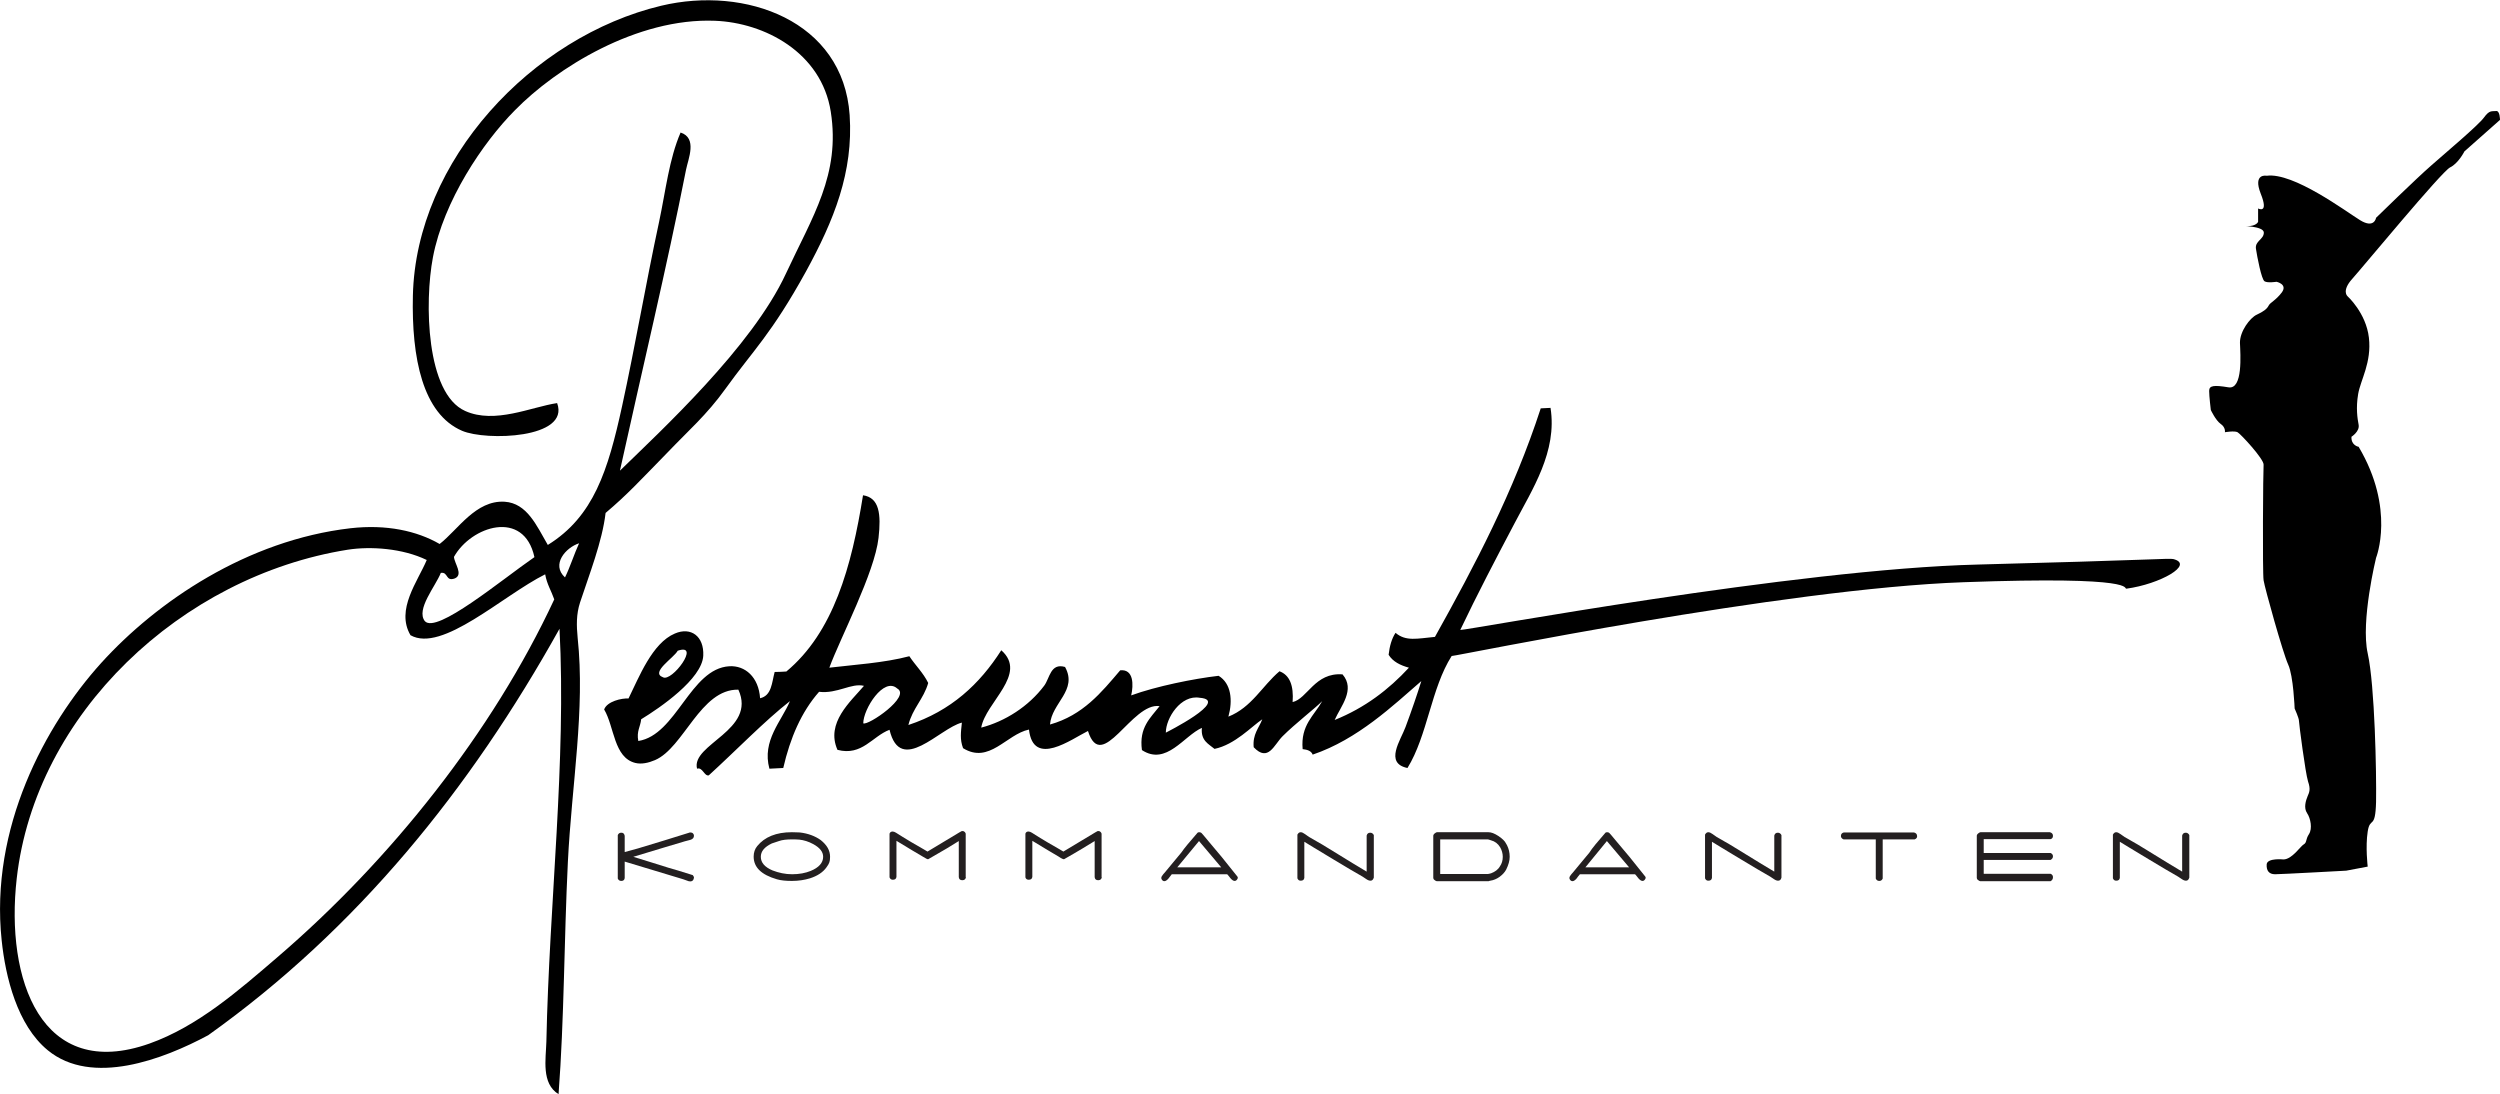 <?xml version="1.0" encoding="UTF-8"?>
<!-- Generator: Adobe Illustrator 19.0.0, SVG Export Plug-In  -->
<svg xmlns="http://www.w3.org/2000/svg" xmlns:xlink="http://www.w3.org/1999/xlink" xmlns:a="http://ns.adobe.com/AdobeSVGViewerExtensions/3.0/" x="0px" y="0px" width="1046.9px" height="458.2px" viewBox="0 0 1046.9 458.2" style="enable-background:new 0 0 1046.9 458.2;" xml:space="preserve">
<style type="text/css">
	.st0{fill:#231F20;}
</style>
<defs>
</defs>
<g>
	<path d="M303.8,162.8c11.5-16,19.2-22.8,33.7-49.1c11.7-21.4,19.9-41.6,18.3-65.5c-2.7-39.6-43.7-54.2-78.9-45.8   c-54,12.9-102.7,64.6-104,121.4c-0.6,26.1,4.1,49.5,20.6,56.6c10,4.3,45.3,3.3,39.8-11.6c-10.8,1.6-26.1,8.9-38.5,3.3   c-16.4-7.3-17.1-45.5-13.5-64.4c4.5-23.6,20.9-48,34.3-61.5C233,28.4,266.8,7.4,299.4,8.7c20.7,0.8,44.6,13.2,48.5,38.1   c4.1,26.3-7.7,43.9-18.8,67.8c-14.2,30.7-52.6,66-69.5,82.5c8.7-39.6,19.9-86.4,27.7-126.1c0.9-4.5,4.8-13.2-2.3-15.5   c-4.8,11.1-6.2,24.2-9,37.4c-5.6,26-10,52-15.5,77.2c-5.9,27-11.9,46.2-31.1,58.1c-4.7-8.1-8.7-17.5-18.1-18.1   c-12.1-0.7-19.5,11.7-27.2,17.7c-9.5-5.5-22.3-8.3-37.3-6.6c-43.3,5-81.1,30.7-104.4,56.4c-23.5,26-46.7,69.1-41.7,116.2   c1.6,15.3,6.5,35.5,19.3,46c18.5,15.2,48.4,3.8,67.2-6.3c62.4-44.5,109.6-102.9,147.1-170.2c2.9,55.4-4.3,114.6-5.5,172.9   c-0.2,7.3-2.2,17.5,5.1,22c2.4-31.7,2.3-64.6,3.9-97.2c1.6-32.4,7.3-63.9,4.1-93.9c-0.5-5.1-0.6-9.9,1-14.8   c3.8-11.6,9.3-25.5,10.7-37.5c9.2-7.8,13.8-12.9,26.4-25.8C287.9,180.7,296,173.7,303.8,162.8 M190.5,242.2c3.6-1.6-0.2-6.2-0.4-9   c7.2-12.9,29.3-20.1,33.7,0.1c-13.9,9.6-41,32.3-45.9,26.8c-3.8-4.9,4.5-14.6,6.7-20.2C187.8,239.4,186.5,243.7,190.5,242.2    M116.1,400.9c-16.3,14-33.3,28.9-53.5,36.1C17.2,453.1,2.2,410.1,7,367.9c7.8-69.1,69-126.6,138.6-137.7c9.6-1.5,23-0.6,33.1,4.3   c-3.7,8.9-13.1,20.8-6.8,31.5c13.2,7.5,38.6-16.6,56.4-25.5c0.7,4.1,2.6,7,3.8,10.5C206.3,306.4,163.7,360.1,116.1,400.9    M236.6,241.8c-5.9-5.4,0.3-12.5,5.9-14.3C240.4,232.1,238.8,237.3,236.6,241.8"></path>
</g>
<g>
	<path d="M611.5,263.8c7.1-14.9,14.9-29.8,22.7-44.6c7.4-14.2,18-30.1,15.1-48.4c-1.4,0.1-2.7,0.1-4.1,0.2   c-11.4,35-27.5,65.6-44.3,95.7c-7.4,0.7-12.2,2-16.5-1.7c-1.6,2.4-2.5,5.6-2.9,9.2c1.8,2.9,4.9,4.4,8.5,5.4   c-8.4,9.1-18.4,16.8-31.1,21.9c2.5-5.7,8.8-12.7,3.3-19.1c-11.6-0.9-14.7,10.2-20.9,11.6c0.5-6.9-1.2-11.3-5.5-12.9   c-7.3,6.2-11.6,15.1-21.4,19c1.9-6.8,1.2-13.9-4.1-17.1c-10.4,1.2-26.2,4.4-36.6,8.2c1-4.3,1.1-11.1-4.6-10.5   c-7.9,9.3-15.6,18.8-29.4,22.7c0.7-9.1,11.7-14.3,6.3-24.1c-6.1-1.8-6.4,4.7-8.7,7.8c-6.5,8.7-16.4,15-26.4,17.6   c1.8-10.6,19.7-22.4,8.4-32.4c-9,14.1-21,25.4-38.9,31.3c1.7-6.9,6.4-10.9,8.3-17.6c-2.1-4.3-5.4-7.4-7.9-11.2   c-10.5,2.8-23.5,3.6-33.5,4.8c4.5-12.3,19-39.8,20.6-54.4c1.1-9.8,0.4-16.8-6.5-17.8c-4.8,30-12.4,57.4-32.1,73.8   c-1.6,0.1-3.3,0.2-4.9,0.2c-1.2,4.4-1.2,9.9-6.1,11c-0.6-8.9-6.3-13.8-12.9-13.4c-16.4,1-22.1,28.8-38.1,31.3   c-0.8-4.1,0.9-6,1.2-9.1c7.9-4.8,25.5-16.9,26-26.6c0.4-8.2-5.2-12.2-11.9-9.3c-9.5,4-15,18.3-19.4,27.2c-2.8-0.2-9,1.2-10.2,4.6   c4.3,7.2,4,20.2,13.1,22.4c2.5,0.6,5.4,0,8.2-1.2c12.1-5.2,19-29.8,34.9-29.5c7.8,17-19.9,22.8-17.3,33.1c2.3-0.8,3,3.2,4.9,2.8   c11.1-10.1,23.6-23,34-31.1c-3.5,8.4-11.8,16.5-8.6,28.3c1.9-0.1,3.8-0.2,5.8-0.3c2.9-12.6,7.6-23.5,15-31.9   c7.7,0.9,13.5-3.8,18.8-2.5c-5.6,6.6-16.1,15.5-11.1,26.8c10.3,2.7,14.6-5.7,21.8-8.4c4.6,19.2,21-0.7,30.3-3   c-0.4,4-0.9,7,0.5,10.7c11,6.8,18.1-5.8,27.6-7.8c1.8,16,17.8,4,24.7,0.6c5.8,18.2,18.4-12.2,30-10.4c-3.8,4.9-8.7,8.9-7.4,18.4   c10.2,6.7,17.6-6,25.1-9.3c-0.5,5.4,2.8,6.7,5.3,8.8c8.6-1.8,15.5-9.4,20-12.4c-1.4,3.7-4.1,6.2-3.6,11.7c6.1,6.4,8.5-1,12.1-4.6   c5.2-5.2,13.5-11.6,16.6-14.7c-3.4,6.1-9.1,10-8.2,20.1c1.9,0.2,3.6,0.7,4.2,2.3c18.9-6.4,33.7-20.6,45.5-30.8   c-1.6,5.2-4.1,12.5-6.6,19.2c-2,5.5-9,15.2,0.8,17.2c8.4-13.6,9.9-33.4,18.5-46.9c2.7-0.1,138.4-28.2,214.4-30.9   c74.6-2.7,66.6,2.9,68.2,2.7c14-1.9,28.6-10.1,19.6-12.4c-1.6-0.4-11.5,0.5-81.8,2.3C751.6,238.3,614.1,264,611.5,263.8    M283.8,272.5c9.9-3.4-2.5,13.3-6.2,11.1C272.2,281.6,282.2,275.5,283.8,272.5 M361.5,302.9c0-6,8.6-19.6,14.2-14.6   C381.7,291.6,363.5,304,361.5,302.9 M488.2,306.8c0-6.1,6.3-16,14.2-14.6C515.3,293.2,488.2,306.8,488.2,306.8"></path>
</g>
<g>
	<path class="st0" d="M288.6,348.7c0.2-0.1,0.3-0.1,0.5-0.1c0.4,0,0.8,0.1,1.1,0.4c0.3,0.3,0.4,0.6,0.4,1c0,0.8-0.5,1.4-1.5,1.7   c-0.8,0.2-1.5,0.4-2.3,0.6c-4.8,1.4-12,3.6-21.6,6.5c4.7,1.4,9.6,3,14.8,4.6c2.2,0.6,5.5,1.6,9.9,3c0.2,0,0.3,0.2,0.5,0.5   c0.2,0.3,0.2,0.5,0.2,0.6c-0.1,1-0.6,1.6-1.5,1.6c-0.4,0-1-0.1-1.6-0.4c-0.5-0.2-0.9-0.3-1.4-0.5c-5.4-1.6-13.6-4.1-24.5-7.4v6.9   c-0.1,0.8-0.6,1.2-1.4,1.2c-0.7,0-1.2-0.3-1.5-1v-18.2c0.3-0.7,0.8-1,1.5-1c0.8,0,1.2,0.4,1.4,1.3v6.8c1-0.3,2.8-0.8,5.5-1.5   C274.6,353,281.8,350.9,288.6,348.7"></path>
</g>
<g>
	<path class="st0" d="M347.6,358.8c0,1-0.1,1.8-0.3,2.3c-0.2,0.6-0.6,1.3-1.2,2.1c-1.5,2.1-3.8,3.6-6.9,4.6   c-2.3,0.7-4.8,1.1-7.6,1.1c-2.5,0-4.6-0.2-6.3-0.7c-6.5-1.9-9.7-5-9.7-9.5c0-1.7,0.5-3.2,1.5-4.4c3.1-3.8,7.9-5.8,14.5-5.8   c1.4,0,2.5,0.1,3.3,0.1c3.5,0.4,6.4,1.5,8.8,3.2C346.3,353.9,347.6,356.1,347.6,358.8 M344.7,358.8c0-2.1-1.4-3.8-4.1-5.3   c-2-1.1-4-1.7-5.9-1.9c-1.3-0.1-2.3-0.1-3-0.1c-2.3,0-4.1,0.2-5.5,0.7c-0.7,0.2-1.8,0.6-3,1c-3.1,1.5-4.6,3.3-4.6,5.6   c0,2.4,1.6,4.3,4.9,5.7c2.6,1,5.3,1.6,8.2,1.6c3,0,5.6-0.5,7.8-1.4C342.9,363.3,344.7,361.3,344.7,358.8"></path>
</g>
<g>
	<path class="st0" d="M404.5,367.3c-0.1,0.8-0.6,1.3-1.5,1.3c-0.9,0-1.4-0.4-1.5-1.3v-15.1c-2.5,1.6-6.8,4.2-12.8,7.6   c-0.2,0.1-0.9-0.2-2.3-1.1c-2.4-1.4-6.1-3.6-11-6.6v15.1c-0.1,0.8-0.6,1.2-1.5,1.2c-0.7,0-1.1-0.3-1.4-1v-18.3   c0.2-0.6,0.7-0.9,1.3-0.9c0.4,0,0.9,0.2,1.4,0.5c1.7,1.1,3.8,2.4,6.5,4c4.1,2.3,6.3,3.7,6.7,3.9c3-1.8,7.4-4.5,13.3-8   c0.2-0.1,0.5-0.3,0.9-0.5c0.1-0.1,0.3-0.1,0.4-0.1c0.4,0,0.7,0.1,1,0.4c0.3,0.3,0.4,0.6,0.4,0.8V367.3z"></path>
</g>
<g>
	<path class="st0" d="M461.4,367.3c-0.1,0.8-0.6,1.3-1.5,1.3c-0.9,0-1.4-0.4-1.5-1.3v-15.1c-2.6,1.6-6.8,4.2-12.8,7.6   c-0.2,0.1-1-0.2-2.3-1.1c-2.4-1.4-6.1-3.6-11-6.6v15.1c-0.1,0.8-0.6,1.2-1.5,1.2c-0.7,0-1.2-0.3-1.4-1v-18.3   c0.2-0.6,0.6-0.9,1.3-0.9c0.4,0,0.9,0.2,1.4,0.5c1.7,1.1,3.8,2.4,6.5,4c4.1,2.3,6.3,3.7,6.7,3.9c3-1.8,7.4-4.5,13.3-8   c0.2-0.1,0.5-0.3,0.9-0.5c0.1-0.1,0.3-0.1,0.4-0.1c0.4,0,0.7,0.1,1,0.4c0.3,0.3,0.4,0.6,0.4,0.8V367.3z"></path>
</g>
<g>
	<path class="st0" d="M501.5,348.7c0.1-0.1,0.4-0.2,0.7-0.2c0.4,0,0.6,0.1,0.9,0.3c0.2,0.2,1.2,1.3,2.9,3.4   c3.3,3.8,7.4,8.8,12.2,14.9c0.2,0.3,0.2,0.7-0.1,1.1c-0.3,0.5-0.7,0.7-1.1,0.7c-0.5,0-1.1-0.4-1.7-1.1c-0.5-0.6-0.9-1.2-1.4-1.7   h-23.2c-0.5,0.6-0.9,1.2-1.4,1.8c-0.6,0.7-1.2,1.1-1.7,1.1c-0.4,0-0.8-0.2-1.1-0.7c-0.1-0.2-0.2-0.4-0.2-0.6c0-0.5,0.3-1,0.9-1.7   c0.4-0.4,0.8-0.9,1.2-1.4c1.8-2.2,4-4.8,6.3-7.6C495.9,355.2,498.2,352.5,501.5,348.7 M511.4,363.2l-9.3-11l-9.1,11H511.4z"></path>
</g>
<g>
	<path class="st0" d="M575.3,367.5c-0.3,0.9-0.7,1.3-1.4,1.3c-0.5,0-1.1-0.2-1.8-0.7c-0.5-0.3-1-0.7-1.5-1   c-3.2-1.8-7.2-4.2-12.2-7.2c-6.9-4.2-11-6.6-12.2-7.4v15.1c-0.1,0.8-0.6,1.2-1.5,1.2c-0.7,0-1.1-0.3-1.4-1v-18.3   c0.4-0.7,0.8-1,1.4-1c0.5,0,1.1,0.3,1.8,0.8c0.6,0.4,1.1,0.8,1.7,1.2c3.3,1.8,7.3,4.2,12.1,7.2c4,2.5,8,4.9,12,7.3v-15.1   c0.2-0.8,0.7-1.2,1.5-1.2c0.7,0,1.2,0.4,1.5,1V367.5z"></path>
</g>
<g>
	<path class="st0" d="M632.2,358.8c0,1.6-0.5,3.4-1.5,5.4c-0.6,1.1-1.5,2.1-2.9,3.1c-1,0.7-2.3,1.3-3.7,1.5   c-0.6,0.1-0.8,0.2-0.6,0.2h-21.9c-0.2,0-0.5-0.2-0.9-0.5c-0.4-0.3-0.5-0.6-0.5-0.9V350c0-0.3,0.2-0.7,0.6-1c0.4-0.3,0.7-0.5,1-0.5   h21.5c1.2,0,2.5,0.5,4.2,1.6c1.6,1.1,2.7,2.1,3.2,3.2c0.1,0.1,0.2,0.4,0.4,0.7C631.8,355.4,632.2,357,632.2,358.8 M629.3,358.8   c0-1.4-0.4-2.8-1.1-4c-0.9-1.5-2.2-2.5-3.8-2.9c-0.8-0.3-1.3-0.4-1.4-0.4h-19.9v14.5H623c0.2,0,0.7-0.1,1.4-0.3   c1.6-0.6,2.9-1.5,3.7-2.9C628.9,361.7,629.3,360.3,629.3,358.8"></path>
</g>
<g>
	<path class="st0" d="M672.3,348.7c0.1-0.1,0.4-0.2,0.7-0.2c0.4,0,0.7,0.1,0.9,0.3c0.2,0.2,1.2,1.3,2.9,3.4   c3.3,3.8,7.4,8.8,12.2,14.9c0.2,0.3,0.2,0.7-0.1,1.1c-0.3,0.5-0.7,0.7-1.1,0.7c-0.5,0-1.1-0.4-1.7-1.1c-0.5-0.6-0.9-1.2-1.4-1.7   h-23.1c-0.5,0.6-1,1.2-1.4,1.8c-0.6,0.7-1.2,1.1-1.7,1.1c-0.4,0-0.8-0.2-1.1-0.7c-0.1-0.2-0.2-0.4-0.2-0.6c0-0.5,0.3-1,0.9-1.7   c0.4-0.4,0.8-0.9,1.2-1.4c1.8-2.2,4-4.8,6.3-7.6C666.7,355.2,669,352.5,672.3,348.7 M682.2,363.2l-9.3-11l-9,11H682.2z"></path>
</g>
<g>
	<path class="st0" d="M746,367.5c-0.2,0.9-0.7,1.3-1.4,1.3c-0.5,0-1.1-0.2-1.8-0.7c-0.5-0.3-1-0.7-1.5-1c-3.2-1.8-7.2-4.2-12.2-7.2   c-6.9-4.2-11-6.6-12.2-7.4v15.1c-0.1,0.8-0.6,1.2-1.5,1.2c-0.7,0-1.1-0.3-1.4-1v-18.3c0.4-0.7,0.8-1,1.4-1c0.5,0,1.1,0.3,1.8,0.8   c0.6,0.4,1.1,0.8,1.7,1.2c3.3,1.8,7.3,4.2,12.1,7.2c4,2.5,8,4.9,12,7.3v-15.1c0.2-0.8,0.7-1.2,1.5-1.2c0.7,0,1.2,0.4,1.5,1V367.5z"></path>
</g>
<g>
	<path class="st0" d="M801.8,351.5h-13.4v16.4c-0.3,0.7-0.8,1-1.4,1c-0.7,0-1.2-0.3-1.5-1v-16.4H772c-0.7-0.3-1.1-0.8-1.1-1.4   c0-0.8,0.4-1.3,1.2-1.5h29.4c0.8,0.2,1.3,0.7,1.3,1.5C802.9,350.7,802.5,351.2,801.8,351.5"></path>
</g>
<g>
	<path class="st0" d="M858.7,369h-29.5c-0.2,0-0.5-0.2-0.9-0.5c-0.4-0.3-0.5-0.6-0.5-0.9V350c0-0.3,0.2-0.7,0.6-1   c0.4-0.3,0.7-0.5,1-0.5h29c0.8,0.2,1.3,0.7,1.3,1.5c0,0.7-0.3,1.2-1,1.4h-28v5.8h28c0.7,0.3,1,0.8,1,1.4c0,0.6-0.3,1.1-1,1.5h-28   v5.8h28c0.7,0.3,1,0.8,1,1.4C859.7,368.1,859.4,368.6,858.7,369"></path>
</g>
<g>
	<path class="st0" d="M916.8,367.5c-0.3,0.9-0.7,1.3-1.4,1.3c-0.5,0-1.1-0.2-1.8-0.7c-0.5-0.3-1-0.7-1.5-1   c-3.2-1.8-7.2-4.2-12.2-7.2c-6.9-4.2-11-6.6-12.2-7.4v15.1c-0.1,0.8-0.6,1.2-1.5,1.2c-0.7,0-1.1-0.3-1.4-1v-18.3   c0.4-0.7,0.8-1,1.4-1c0.5,0,1.1,0.3,1.8,0.8c0.6,0.4,1.1,0.8,1.7,1.2c3.3,1.8,7.3,4.2,12.1,7.2c4,2.5,8,4.9,12,7.3v-15.1   c0.2-0.8,0.7-1.2,1.5-1.2c0.7,0,1.2,0.4,1.5,1V367.5z"></path>
</g>
<path d="M956.2,359.9c0,0-6.7-0.7-7,2c-0.2,2.7,1,4.2,3.5,4.2s29.8-1.5,29.8-1.5l9-1.7c0,0-1-8.3,0-14.7s3.2-0.5,3.5-12.4  c0.2-11.9-0.5-48.7-3.5-62.2s3.5-40,3.5-40s8.2-20.4-7.3-46.5c0,0-3.2-0.5-3-4.2c0,0,3.5-2.2,3-5c-0.5-2.7-1.2-7-0.2-12.9  s5.7-13.2,4.5-23.6s-9-17.4-9-17.4s-2.5-2.2,2-7.2c4.5-5,37.5-45,41-46.7c3.5-1.7,6-6.7,6-6.7l14.9-13.2c0,0,0-4-1.7-3.7  c-1.7,0.2-2.7-0.5-5,2.7s-16.2,14.9-22.1,20.1c-6,5.2-23.1,21.9-23.1,21.9s-0.7,4.7-6.7,1c-6-3.7-27.9-20.1-39.1-18.6  c0,0-5.9-1.2-2.5,7.5c3.5,8.7-1.1,6.2-1.1,6.2v5.6c0,0-0.7,1.8-4.4,1.8s6.8-0.2,6.8,2.7s-3.8,3.5-3.3,6.8s2.3,12.8,3.6,13.6  c1.3,0.8,5,0.2,5,0.2s4.8,1,2.2,4.5c-2.7,3.5-4.8,4.1-5.5,5.5s-2.2,2.5-5,3.8c-2.8,1.3-7.1,7-7,11.8c0.2,4.8,1.3,19.6-4.8,18.6  c-6.1-1-8.1-0.8-8.1,1.5s0.7,8,0.7,8s2,4.3,4.1,5.8c2.2,1.5,1.8,3.5,1.8,3.5s4-0.7,5.3,0s11.1,11.3,10.9,13.6  c-0.2,2.3-0.5,45.1,0,48.4s8.1,30.5,10.3,35.3c2.2,4.8,2.7,18.4,2.7,18.4s1.8,4,1.8,5.1s2.7,21.9,3.8,25.4c1.2,3.5,0.5,4.6-0.2,6.3  s-1.7,4.8-0.2,7c1.5,2.2,2.3,6.5,0.8,8.8c-1.5,2.3-0.8,3.5-2.2,4.3S959.8,359.9,956.2,359.9z"></path>
</svg>
